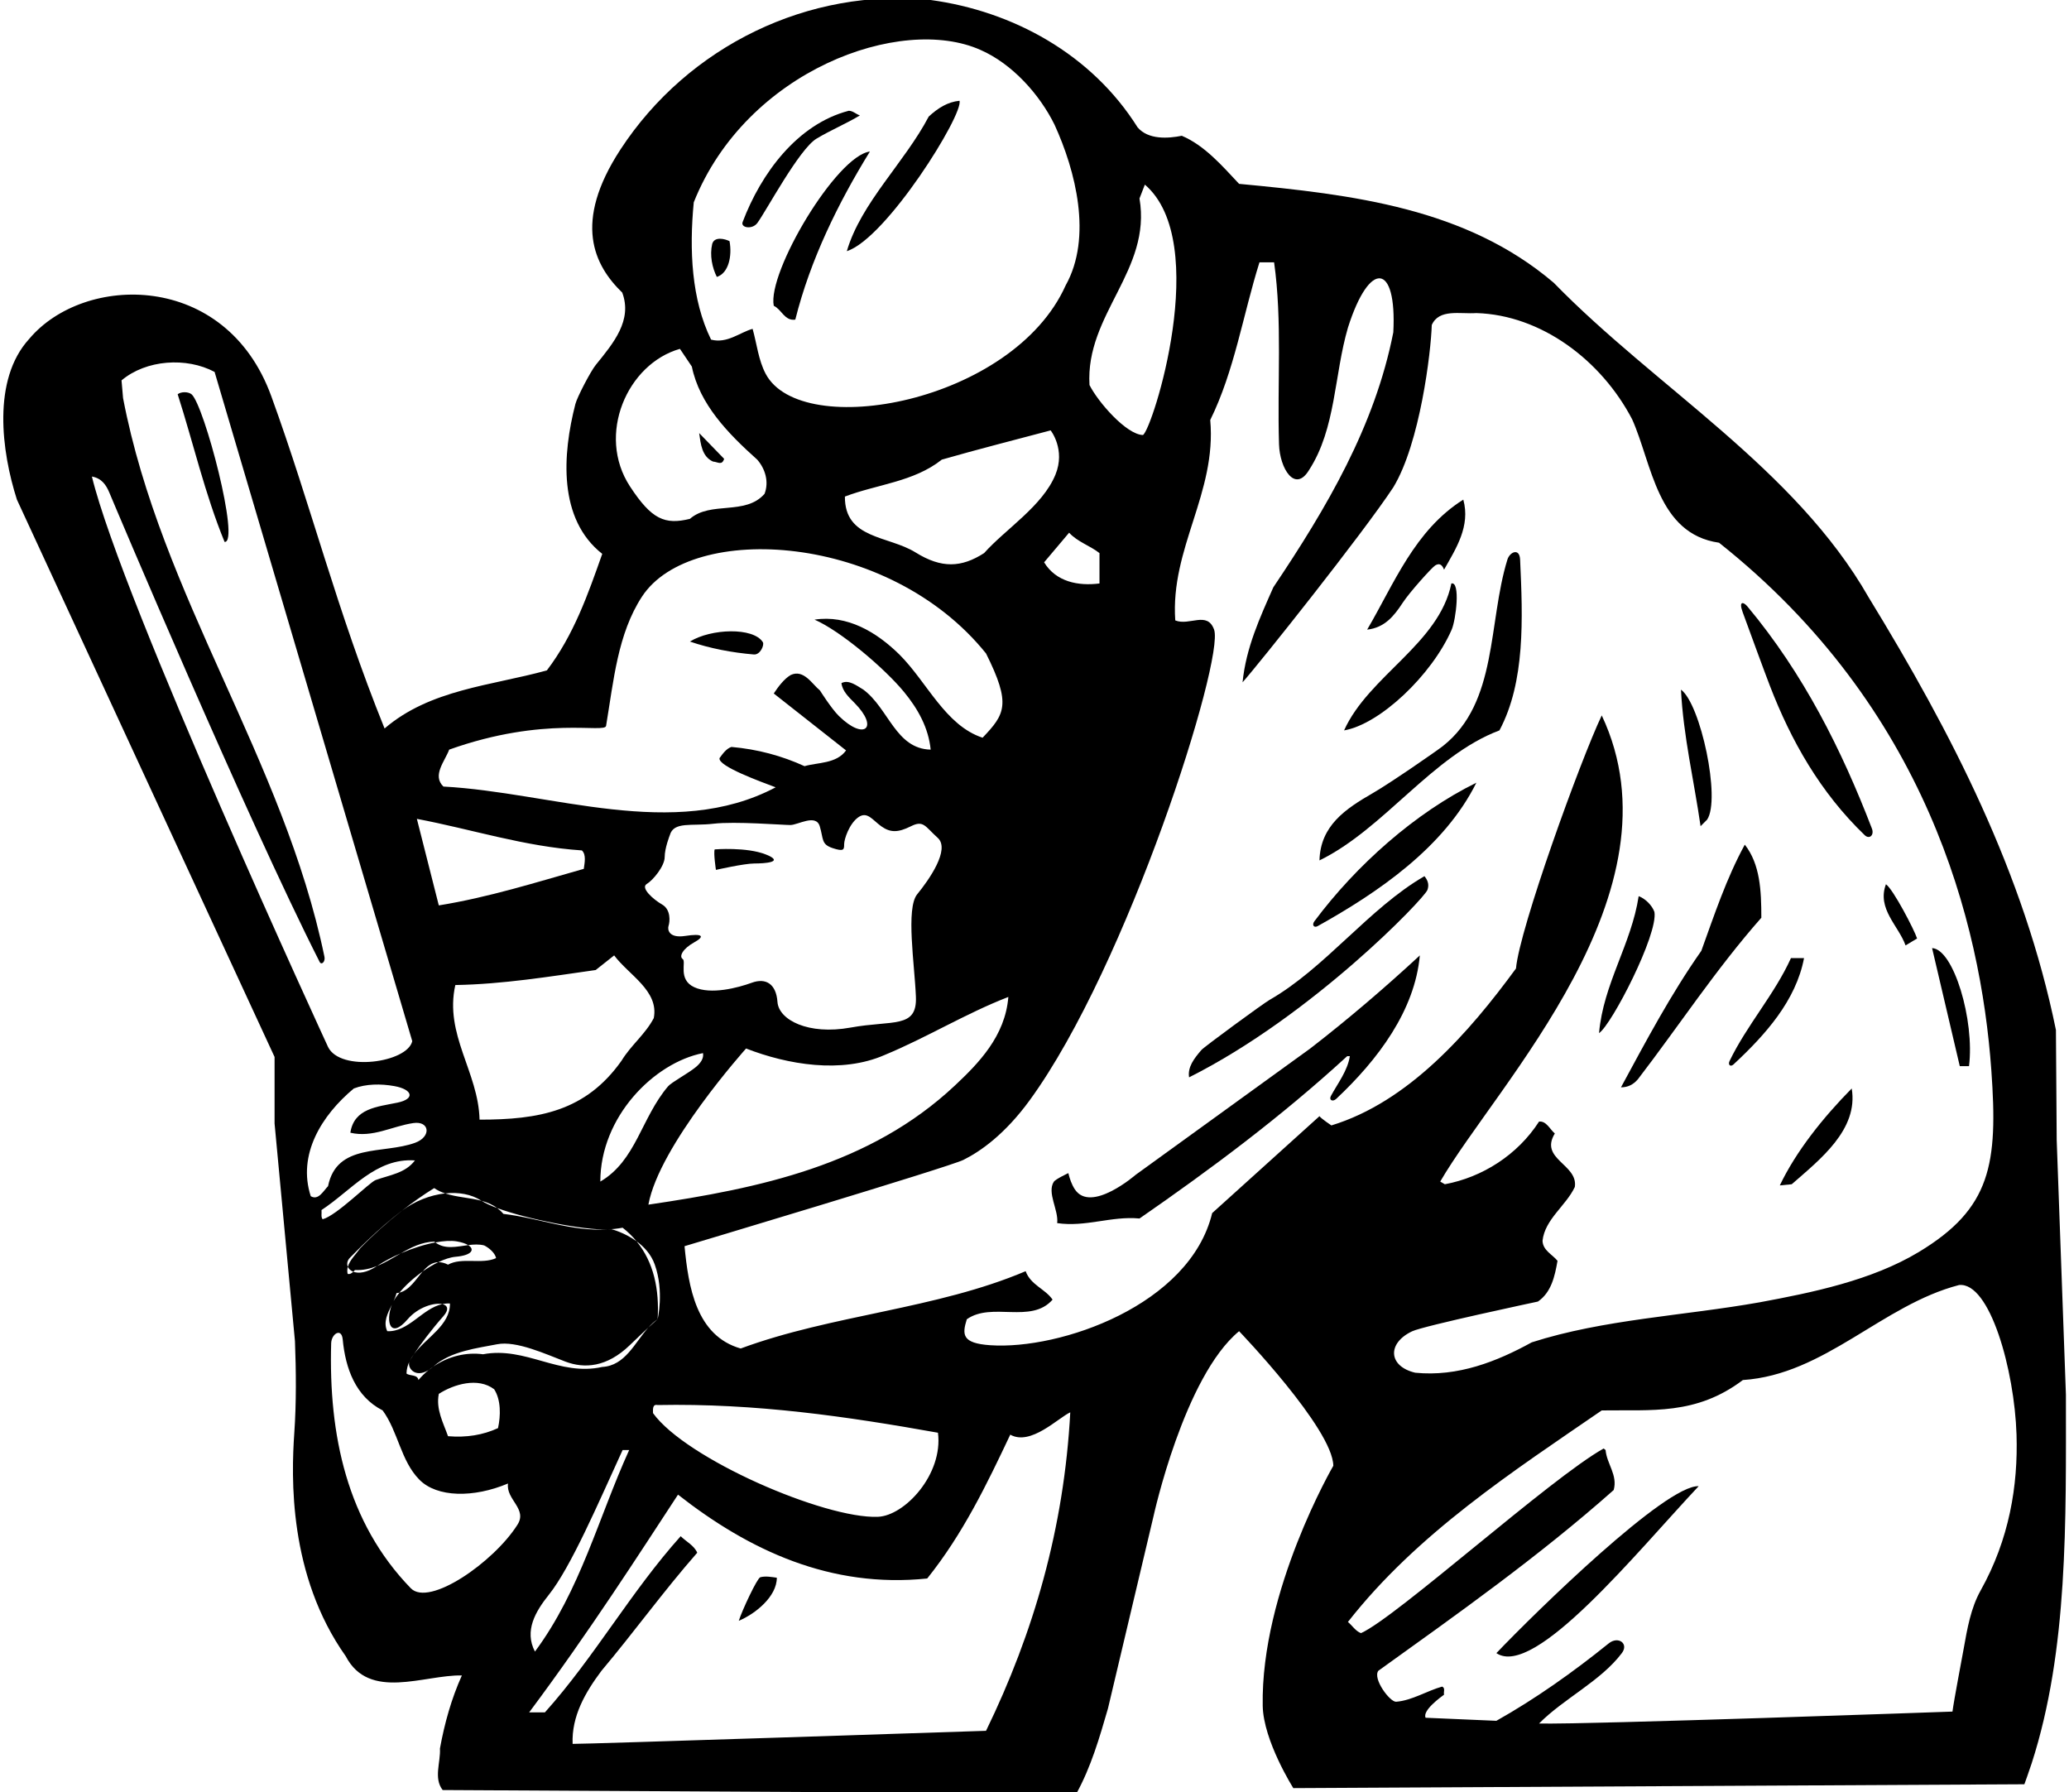<?xml version="1.0" encoding="UTF-8"?>
<svg xmlns="http://www.w3.org/2000/svg" xmlns:xlink="http://www.w3.org/1999/xlink" width="538pt" height="466pt" viewBox="0 0 538 466" version="1.1">
<g id="surface1">
<path style=" stroke:none;fill-rule:nonzero;fill:rgb(0%,0%,0%);fill-opacity:1;" d="M 537.199 362.602 L 534.801 296.398 L 534.602 267.801 C 526.301 227.102 507.5 190.602 485.898 155.301 C 466.699 121.699 430.602 100.801 404 73.5 C 381.199 54.102 351.898 50.602 322.199 47.801 C 317.699 43 313.199 37.801 307.301 35.301 C 303.801 36 298.602 36.398 295.801 33.102 C 283.801 14 263.301 2.898 242 0 C 210.418 -3.316 178.922 11.938 161.324 38.887 C 148.898 57.922 154.5 69 161.801 76.074 C 164.484 83.262 159.562 89.16 154.938 94.852 C 153.562 96.547 150.082 103.242 149.621 105.031 C 146.242 118.133 145.074 134.938 156.602 144 C 152.898 154.5 149.199 165.102 142.199 174.301 C 127.699 178.301 111.898 179.199 100 189.398 C 87.5 158.5 80.977 131.703 70.535 102.988 C 58.695 70.434 21.844 71.156 7.602 88.102 C -2.102 98.699 0.398 117.398 4.398 129.898 L 71.398 274.801 L 71.398 292.102 L 76.699 348.699 C 76.996 356.379 77.074 364.715 76.527 372.535 C 75.734 383.984 74.969 409.523 89.898 430.602 C 96 442.301 110.301 435.398 120.102 435.602 C 117.398 441.602 115.602 448 114.398 454.602 C 114.602 458.199 112.699 462.301 115.102 465.398 L 279.898 466.301 C 283.699 459.398 285.898 451.801 288.102 444.199 L 299.945 394.223 C 299.945 394.223 307.879 357.922 322.199 346.102 C 322.199 346.102 346.602 371.5 346.699 381.098 C 346.699 381.098 327.805 413.586 328.344 443.504 C 328.508 452.594 336.301 464.898 336.301 464.898 L 526.398 463.898 C 526.398 463.898 527.715 460.254 528.309 458.406 C 537.82 428.918 537.199 395.535 537.199 362.602 Z M 296.301 51.602 L 297.699 48 C 315.199 63 299.602 111.801 297.199 113.102 C 292.898 113 285.5 104.5 283.301 100.102 C 282.199 81.699 299.5 70.301 296.301 51.602 Z M 156.602 355.398 C 145.398 357.898 136.699 350 125.602 352.102 C 121.258 351.512 116.598 352.605 112.68 355.297 C 112.246 355.672 111.84 355.969 111.441 356.211 C 110.504 356.977 109.613 357.836 108.801 358.801 C 108.602 357.301 106.5 357.801 105.699 357.102 C 105.73 355.934 106.027 354.871 106.508 353.887 C 106.508 353.883 106.512 353.883 106.512 353.879 C 106.82 353.242 107.207 352.641 107.645 352.059 C 109.277 349.617 112.227 345.652 115.25 342.25 C 116.852 340.449 116.406 339.371 115.016 339.062 C 109.844 340.148 106.223 346.367 100.699 346.102 C 99.586 343.73 100.801 341.457 101.914 339.18 C 101.91 339.188 101.906 339.195 101.902 339.199 C 100.176 343.703 101.5 348.25 106 343 C 108.699 339.848 112.93 338.594 115.016 339.062 C 115.652 338.926 116.309 338.855 117 338.898 C 117.074 344.555 110.895 347.719 107.645 352.059 C 107.117 352.844 106.723 353.477 106.512 353.879 C 106.512 353.879 106.512 353.883 106.508 353.887 C 105.738 355.363 107.766 358.488 111.441 356.211 C 111.844 355.887 112.258 355.586 112.68 355.297 C 112.703 355.277 112.723 355.262 112.746 355.242 C 117.246 351.242 124.25 350.5 129.25 349.5 C 134.25 348.5 142 352.105 147 354 C 152 355.895 157.793 355.48 163.75 349.75 C 165.938 347.645 167.492 346.184 168.586 345.164 C 169.332 344.336 170.117 343.586 171 343 C 171.488 335.293 169.996 328.18 165.523 322.727 C 162.367 320.422 159.004 319.586 159.004 319.586 C 158.688 319.625 158.32 319.648 157.922 319.66 C 148.461 320.176 139.949 316.652 130.898 315.602 C 130.402 315.004 129.855 314.516 129.285 314.09 C 127.586 313.461 126.176 312.824 125.219 312.203 C 122.148 311.371 118.766 311.285 115.762 310.277 C 111.832 310.695 107.789 312.316 104.512 314.777 C 100.688 317.766 97.023 321.062 93.699 324.5 C 92.574 326.078 90.941 327.598 90.449 329.359 C 90.684 329.902 91.164 330.367 91.863 330.637 C 92.008 330.5 92.152 330.352 92.301 330.199 C 94.402 330.305 96.281 329.859 98.051 329.145 C 99.859 327.945 102 326.816 104.246 325.848 C 106.91 324.309 109.645 322.926 112.898 322.801 C 113 322.887 113.102 322.949 113.203 323.023 C 115.324 322.633 117.254 322.504 118.75 322.75 C 120.078 322.969 121.082 323.316 121.742 323.723 C 123.156 323.543 124.562 323.457 125.898 323.801 C 127.102 324.398 128.699 325.699 129 327.102 C 125.301 328.801 120.102 326.801 116.5 328.801 C 115.555 328.328 114.727 328.141 113.977 328.156 C 112.633 328.805 111.254 329.625 109.93 330.562 C 108.105 332.652 106.492 335.438 103.875 336.074 C 103.25 336.836 102.719 337.578 102.34 338.277 C 102.652 337.59 102.93 336.895 103.102 336.199 C 103.371 336.18 103.625 336.133 103.875 336.074 C 105.414 334.199 107.582 332.219 109.93 330.562 C 111.086 329.234 112.332 328.191 113.977 328.156 C 115.578 327.387 117.137 326.867 118.5 326.75 C 122.719 326.383 123.562 324.84 121.742 323.723 C 118.734 324.109 115.699 324.918 113.203 323.023 C 110.387 323.551 107.227 324.559 104.246 325.848 C 102.211 327.023 100.211 328.281 98.051 329.145 C 98.039 329.152 98.027 329.16 98.016 329.168 C 95.336 330.957 93.203 331.156 91.863 330.637 C 91.434 331.051 91 331.352 90.398 331.199 C 90.25 330.551 90.289 329.941 90.449 329.359 C 90.129 328.609 90.281 327.723 91 327 C 93.25 324.75 98.156 319.656 104.305 314.93 C 104.371 314.875 104.445 314.828 104.512 314.777 C 107.25 312.641 110.062 310.652 112.898 308.898 C 113.789 309.512 114.754 309.941 115.762 310.277 C 119.191 309.91 122.535 310.453 125.188 312.184 C 125.195 312.191 125.211 312.195 125.219 312.203 C 126.676 312.598 128.055 313.172 129.285 314.09 C 137.32 317.059 151.992 319.836 157.922 319.66 C 159.227 319.59 160.555 319.441 161.898 319.199 C 163.277 320.277 164.48 321.457 165.523 322.727 C 167.453 324.137 169.301 326.094 170.25 328.75 C 172.75 335.75 171 343 171 343 C 171 343 170.477 343.414 168.586 345.164 C 165.023 349.133 162.555 355.07 156.602 355.398 Z M 163.602 377 C 155.602 394.598 150.898 413.5 139.102 429.398 C 136.266 423.988 139.258 418.949 142.695 414.656 C 148.422 407.496 155.539 390.875 161.898 377 Z M 129.5 371.301 C 125.602 373.098 121.301 373.801 116.5 373.402 C 115.301 370 113.301 366.402 114.102 362.398 C 118 359.898 124.301 358 128.5 361.199 C 130.301 364 130.199 368.098 129.5 371.301 Z M 238.164 259.164 C 238.5 267.5 232.164 265.164 221.164 267.164 C 210.164 269.164 202.5 265.164 202.164 260.5 C 201.836 255.836 199.164 254.164 195.5 255.5 C 191.836 256.836 184.855 258.664 180.52 256.664 C 176.188 254.664 178.52 250 177.52 249.336 C 176.52 248.664 177.52 246.664 180.52 245 C 183.52 243.336 182.52 242.664 178.188 243.336 C 173.855 244 173.52 241.664 173.855 240.664 C 174.188 239.664 174.5 236.5 172.164 235.164 C 169.836 233.836 166.5 230.836 168.164 229.836 C 169.836 228.836 172.836 225.164 172.836 222.836 C 172.836 220.5 174.164 217.164 174.164 217.164 C 175.164 213.5 179.836 214.836 185.5 214.164 C 191.164 213.5 203.5 214.5 205.5 214.5 C 207.5 214.5 212.164 211.5 213.164 214.836 C 214.164 218.164 213.5 219.5 216.5 220.5 C 219.5 221.5 219.5 220.836 219.5 219.5 C 219.5 218.164 220.836 214.164 223.164 212.5 C 225.5 210.836 226.836 213.164 229.164 214.836 C 231.5 216.5 233.5 216.5 236.836 214.836 C 240.164 213.164 240.5 214.836 243.836 217.836 C 247.164 220.836 241.5 228.836 238.5 232.5 C 235.5 236.164 237.836 250.836 238.164 259.164 Z M 180.789 277.551 C 178.84 279.121 174.59 281.406 173.719 282.434 C 166.695 290.707 165.418 301.742 156.102 307.199 C 156.102 290.391 170.035 276.312 182.801 273.801 C 183.066 275.219 182.105 276.496 180.789 277.551 Z M 170 264.699 C 167.801 268.898 164.102 271.699 161.602 275.801 C 152.266 288.965 140.102 291.102 124.699 291.102 C 124.398 278.699 115.5 269 118.398 256.102 C 130.699 255.898 142.898 253.898 154.898 252.199 L 159.699 248.398 C 163.5 253.5 171.398 257.602 170 264.699 Z M 171 365.301 C 196.5 364.801 220.398 368.301 243.898 372.5 C 245.281 383.285 235.281 394.102 228.246 394.363 C 214.359 394.875 178.375 379.301 169.801 367.402 C 169.801 366.5 169.602 365 171 365.301 Z M 168.602 313.199 C 171.398 297.801 194 272.602 194 272.602 C 204.801 276.801 218.801 279.199 230 274.301 C 240.898 269.801 251.102 263.5 262.199 259.199 C 261.383 269.406 254.438 276.469 248.273 282.254 C 226.246 302.926 197.582 308.934 168.602 313.199 Z M 278 138.5 C 280.199 140.898 283.5 141.898 285.898 143.801 L 285.898 151.699 C 280.398 152.398 274.602 151.301 271.5 146.199 Z M 255.898 143.801 C 249.98 147.605 244.809 147.82 238.078 143.633 C 231.008 139.227 219.613 140.211 219.699 129.102 C 228.102 125.898 237.602 125.301 244.898 119.5 C 254.301 116.801 263.801 114.398 273.199 111.898 C 273.199 111.898 277.141 116.859 274.438 123.43 C 271.074 131.602 261.488 137.531 255.898 143.801 Z M 180.398 52.602 C 194.055 18.336 234.277 3.695 255 13 C 263.199 16.602 270.301 24.5 274.199 32.398 C 279.699 44.398 284.102 61.699 277.102 74.199 C 263.402 104.777 208.43 114.754 199.102 97.199 C 197.199 93.602 196.801 89.398 195.699 85.5 C 192.398 86.398 189.102 89.398 184.898 88.301 C 179.801 77.898 179.199 65 180.398 52.602 Z M 176.801 90.699 L 179.898 95.301 C 181.898 105.102 189.301 112.699 196.898 119.5 C 199 121.898 200 125.301 198.801 128.398 C 193.801 134.102 184.801 130.199 179.398 134.898 C 172.895 136.488 169.449 135.09 163.793 126.434 C 155.051 113.047 163.09 94.594 176.801 90.699 Z M 116.801 194.898 C 141.75 186 157.398 190.801 157.602 188.699 C 159.551 177.074 160.602 164.773 166.953 155.09 C 179.785 135.523 231.152 138.504 256.398 169.898 C 263.008 183.117 261.324 185.684 255.5 191.801 C 245.801 188.602 241.102 177.398 233.898 170.199 C 227.898 164.301 220.301 159.801 211.801 161.102 C 218.5 164 229.973 173.707 235.07 179.898 C 238.715 184.324 241.438 189.242 242 194.898 C 232.898 194.699 231.102 184.199 224.5 179.301 C 222.801 178.301 220.699 176.602 218.801 177.602 C 219.039 179.699 220.715 181.254 222.223 182.781 C 228.66 189.297 224.723 192.641 218.117 186.133 C 216.172 184.219 213.199 179.5 213.199 179.5 C 211.199 177.898 209 173.898 205.602 175.5 C 203.898 176.5 202.398 178.5 201.199 180.301 L 220 195.102 C 217.5 198.602 212.602 198.199 209.199 199.199 C 203.301 196.5 197 194.801 190.199 194.199 C 188.898 194.602 187.898 196 187.102 197.102 C 186.602 199.199 198 203.301 201.699 204.699 C 175.199 218.699 143.5 206 115.301 204.5 C 112.301 201.602 115.699 197.898 116.801 194.898 Z M 151.301 221.102 C 152.5 222.199 152 224.398 151.801 225.898 C 139.398 229.398 127.102 233.301 114.102 235.398 L 108.398 212.898 C 122.699 215.602 136.301 220.102 151.301 221.102 Z M 23.898 123.898 C 26.434 124.34 27.613 126.082 28.469 128.16 C 29.371 130.348 63.965 212.348 83.105 250.074 C 83.598 251.051 84.625 250.012 84.371 248.777 C 73.75 197.465 41.863 155.059 32 103.5 L 31.602 98.898 C 38 93.5 48.5 92.801 55.801 96.699 L 107.199 270.699 C 105.898 276.301 88.5 278.75 85.301 272.199 C 85.301 272.199 31.75 156.25 23.898 123.898 Z M 80.801 311 C 77.301 300.199 83.602 290 92 283 C 95.156 281.781 99.031 281.746 102.523 282.375 C 107.285 283.234 108.039 285.707 103.348 286.68 C 98.113 287.77 92.074 288.125 91.102 294.5 C 96.961 295.859 101.883 292.816 107.461 291.992 C 111.746 291.359 112.234 295.551 107.926 297.121 C 99.648 300.141 87.574 297.113 85.301 308.398 C 84.102 309.602 82.801 312.199 80.801 311 Z M 83.602 314.602 C 91.398 309.5 97.699 301 107.898 301.699 C 105.398 305.035 101.355 305.473 97.68 306.805 C 96.062 307.391 87.602 316 83.898 317 C 83.398 316.398 83.699 315.5 83.602 314.602 Z M 134.5 396.5 C 128.367 406.141 111.598 417.852 106.816 412.93 C 90.211 395.824 85.43 373.055 86.113 349.246 C 86.184 346.77 88.816 345.098 89.117 348.262 C 89.828 355.766 92.449 363.094 99.5 366.699 C 103.555 372.246 104.188 379.777 109.047 384.703 C 113.641 389.363 123.148 389.469 132.102 385.699 C 131.5 389.902 137.301 392.301 134.5 396.5 Z M 256.398 450 C 256.398 450 150.699 453.5 148.898 453.398 C 148.602 446.199 152.199 440 156.398 434.398 C 164.898 424.301 172.602 413.602 181.301 403.699 C 180.5 401.801 178.398 400.801 177 399.402 C 164 413.898 154.602 430.801 141.699 445.199 L 137.602 445.199 C 153.25 424.25 166.398 403.699 176.301 388.598 C 194.801 403.098 216 413 241.102 410.398 C 250.398 398.801 256.602 385.902 262.699 373 C 268 376 275.199 368.598 278.301 367.199 C 276.699 397.199 268.801 424.5 256.398 450 Z M 346.199 292.602 C 346.199 292.602 343.5 290.801 343.102 290.199 L 315.199 315.398 C 309.43 339.332 275.66 350.996 257.5 349.75 C 250.121 349.242 250.156 347.004 251.398 343 C 257.898 338.398 268.102 344.301 273.699 337.898 C 271.801 335.102 268 334.102 266.699 330.5 C 243.398 340.398 216.398 341.801 192.602 350.602 C 181 347.301 179 334.5 178 324 C 178 324 246.758 303.438 250.527 301.559 C 254.98 299.34 261.312 294.895 267.746 286.066 C 293.262 251.062 318.449 171.355 315.699 163.699 C 313.93 158.77 309.301 162.801 305.602 161.301 C 304.301 142.5 316.398 128.199 314.699 109.199 C 321 96.398 323.199 81.898 327.5 68.199 L 331.301 68.199 C 333.461 83.512 332.094 99.527 332.582 115.504 C 332.773 121.816 336.75 128.25 340.398 122.199 C 347.398 111.398 346.898 97.5 350.5 85.199 C 356.117 67.484 363.254 68.305 362.301 86.398 C 357.5 110.801 345 132 331.102 152.699 C 327.602 160.602 324 168.398 323.102 177.398 C 327.301 172.699 354.398 138.699 362.301 126.699 C 369.25 115.25 372.102 91.5 372.301 84.5 C 374.199 80.199 379.699 81.699 383.898 81.398 C 400.801 81.898 416.398 93.699 424.398 109 C 429.602 120.602 430.898 138.801 447 141.102 C 500.922 183.898 515.055 239.801 517.805 278.246 C 519.551 302.672 517.73 314.203 498.918 325.531 C 486.68 332.898 471.211 336.066 457.5 338.602 C 437.801 342.102 417 343 398.301 349 C 389.199 354 379.102 358 368 356.898 C 361 355.25 360.625 349.25 367.176 346.137 C 370.199 344.699 399.898 338.398 399.898 338.398 C 403.398 336 404.301 331.801 405 327.801 C 403.602 326.102 401.199 325.102 401.102 322.602 C 401.699 317 407.199 313.5 409.5 308.602 C 410.398 302.699 400.199 301.398 404.301 294.699 C 403 293.602 402.102 291.398 400.199 291.602 C 394.602 300.301 385.398 306.102 375.699 307.898 L 374.5 307.199 C 389.164 281.938 438.168 231.965 416.5 186 C 410.898 197.801 395.102 241.5 394.199 251.801 C 381.898 268.602 366.199 286.5 346.199 292.602 Z M 515.023 413.512 C 512.457 418.102 511.547 423.406 510.605 428.699 C 510.121 431.434 508.102 441.898 507.699 445 C 507.699 445 412.5 448.398 400.199 448.102 C 406.613 441.613 416.246 437.074 421.73 429.793 C 423.602 427.312 420.781 425.281 418.316 427.27 C 409.02 434.77 399.219 441.711 389.102 447.398 L 370.699 446.602 C 369.801 444.699 374.699 441.199 375.5 440.602 C 375.301 439.898 375.898 438.898 375 438.5 C 371.102 439.582 367.152 442.125 363.035 442.441 C 361.449 442.559 356.898 436.5 358.398 434.398 C 379 419.602 400.102 404.699 419.602 387.402 C 420.699 383.5 417.801 380.598 417.5 377 L 417 376.598 C 403.199 384.301 363.102 420.5 353.898 424.602 C 352.5 424.102 351.602 422.602 350.5 421.699 C 368.5 398.699 393.5 382.5 416.5 366.699 C 429.5 366.5 441 368 453.199 358.801 C 474.5 357.398 489.398 339.301 509.398 334.102 C 517.43 333.227 523.828 356.258 524.355 372.977 C 524.77 386.289 522.473 400.203 515.023 413.512 "/>
<path style=" stroke:none;fill-rule:nonzero;fill:rgb(0%,0%,0%);fill-opacity:1;" d="M 249.5 26.199 C 246.398 26.5 243.898 28.102 241.5 30.301 C 235.199 42.301 223.898 52.699 220.199 65.301 C 230.5 62 250.602 29.699 249.5 26.199 "/>
<path style=" stroke:none;fill-rule:nonzero;fill:rgb(0%,0%,0%);fill-opacity:1;" d="M 196.945 57.961 C 199.25 54.824 207.82 38.742 212.324 36.043 C 216.086 33.785 220.277 32.047 223.602 30 C 222.602 29.699 221.801 28.801 220.699 28.801 C 207.293 32.285 197.883 45.117 193.105 57.727 C 192.539 59.227 195.625 59.762 196.945 57.961 "/>
<path style=" stroke:none;fill-rule:nonzero;fill:rgb(0%,0%,0%);fill-opacity:1;" d="M 201.199 79.5 C 203.301 80.5 204 83.5 206.801 83.102 C 210.699 67.5 218 52.699 226.199 39.398 C 217.5 40.5 199.5 70.801 201.199 79.5 "/>
<path style=" stroke:none;fill-rule:nonzero;fill:rgb(0%,0%,0%);fill-opacity:1;" d="M 189.699 62.699 C 188.5 62.102 185.801 61.398 185.199 63.398 C 184.5 66.398 185.199 69.602 186.398 72 C 189.5 71 190.398 66.5 189.699 62.699 "/>
<path style=" stroke:none;fill-rule:nonzero;fill:rgb(0%,0%,0%);fill-opacity:1;" d="M 46.199 102.5 C 50.301 115.301 53.301 128.5 58.398 140.898 C 62.5 141.25 53.102 105.301 49.801 102.5 C 48.898 101.801 47.102 101.801 46.199 102.5 "/>
<path style=" stroke:none;fill-rule:nonzero;fill:rgb(0%,0%,0%);fill-opacity:1;" d="M 185.398 120 C 186.699 120.102 187.699 121.102 188.301 119.301 L 181.801 112.602 C 182.199 115.398 182.5 118.699 185.398 120 "/>
<path style=" stroke:none;fill-rule:nonzero;fill:rgb(0%,0%,0%);fill-opacity:1;" d="M 364.73 156.734 C 366.535 153.969 372.324 147.551 373.176 147.023 C 374.023 146.5 374.852 146.449 375.5 148.102 C 378.602 142.602 382.398 136.801 380.5 129.898 C 367.801 137.898 362.5 151.801 355.5 163.699 C 360.035 163.203 362.492 160.164 364.73 156.734 "/>
<path style=" stroke:none;fill-rule:nonzero;fill:rgb(0%,0%,0%);fill-opacity:1;" d="M 395.273 145.5 C 395.133 142.367 392.586 143.492 391.969 145.488 C 386.887 161.98 389.52 182.648 375.215 193.953 C 373.656 195.188 361.605 203.531 356.973 206.203 C 349.898 210.281 343.34 214.637 343.102 223.699 C 359.898 215.5 372.398 196.5 389.898 189.898 C 396.625 177.281 395.977 160.801 395.273 145.5 "/>
<path style=" stroke:none;fill-rule:nonzero;fill:rgb(0%,0%,0%);fill-opacity:1;" d="M 377.465 163.734 C 378.598 161.156 379.801 151.102 377.398 151.699 C 374.199 167.398 355.898 175.699 349.5 189.898 C 358.789 188.309 372.281 175.562 377.465 163.734 "/>
<path style=" stroke:none;fill-rule:nonzero;fill:rgb(0%,0%,0%);fill-opacity:1;" d="M 460.227 178.316 C 465.711 192.531 473.281 205.984 484.867 217.129 C 486.098 218.312 487.414 217.133 486.746 215.406 C 478.879 194.945 468.977 175.152 454.363 157.656 C 453.363 156.461 452.055 156.172 453.137 159.137 C 455.328 165.137 458.867 174.797 460.227 178.316 "/>
<path style=" stroke:none;fill-rule:nonzero;fill:rgb(0%,0%,0%);fill-opacity:1;" d="M 198.359 166.953 C 195.867 163.035 184.906 163.41 179.398 166.801 C 184.562 168.574 190.383 169.691 196.027 170.156 C 197.707 170.297 198.809 167.66 198.359 166.953 "/>
<path style=" stroke:none;fill-rule:nonzero;fill:rgb(0%,0%,0%);fill-opacity:1;" d="M 443.898 213.102 C 447.5 207.801 442.199 183 437.102 179.301 C 437.699 191.301 440.5 203 442.199 214.801 L 443.898 213.102 "/>
<path style=" stroke:none;fill-rule:nonzero;fill:rgb(0%,0%,0%);fill-opacity:1;" d="M 342.652 240.773 C 358.316 232.039 375.531 220.336 383.898 203.5 C 368.035 211.289 352.699 224.898 341.781 239.523 C 341.066 240.48 341.664 241.328 342.652 240.773 "/>
<path style=" stroke:none;fill-rule:nonzero;fill:rgb(0%,0%,0%);fill-opacity:1;" d="M 425.898 280.602 C 436.5 266.801 446.102 252.102 458 238.602 C 458 231.602 457.699 224.699 453.699 219.602 C 448.898 228.398 445.801 237.801 442.398 247.199 C 434.398 258.602 428 270.699 421.5 282.699 C 423.301 282.699 424.699 282 425.898 280.602 "/>
<path style=" stroke:none;fill-rule:nonzero;fill:rgb(0%,0%,0%);fill-opacity:1;" d="M 330.121 259.965 C 328.395 260.957 313.125 272.152 312.406 272.988 C 310.527 275.168 308.766 277.426 309.199 280.102 C 341.25 264 370.34 233.633 371.172 231.379 C 371.574 230.281 371.48 229.109 370.398 227.801 C 356.02 236.105 344.59 251.676 330.121 259.965 "/>
<path style=" stroke:none;fill-rule:nonzero;fill:rgb(0%,0%,0%);fill-opacity:1;" d="M 498.5 244 C 497.801 241.801 492.301 231.199 490.398 229.898 C 488 236.301 493.699 240.699 495.5 245.801 L 498.5 244 "/>
<path style=" stroke:none;fill-rule:nonzero;fill:rgb(0%,0%,0%);fill-opacity:1;" d="M 430.199 237.102 C 429.602 235.398 427.801 233.602 426.102 233 C 424.199 245.5 416.898 255.801 415.801 268.602 C 419.102 266.398 431.199 242.898 430.199 237.102 "/>
<path style=" stroke:none;fill-rule:nonzero;fill:rgb(0%,0%,0%);fill-opacity:1;" d="M 512 277.199 C 513.5 265.301 508 246.75 502.398 246.5 L 509.602 277.199 L 512 277.199 "/>
<path style=" stroke:none;fill-rule:nonzero;fill:rgb(0%,0%,0%);fill-opacity:1;" d="M 295.316 305.434 C 295.316 305.434 283.629 315.586 279.469 309.184 C 278.648 307.926 278.145 306.43 277.801 305 C 277.801 305 274.449 306.566 274.012 307.258 C 272.199 310.129 275.305 314.617 274.898 318 C 282.301 319.102 289 316.102 296.301 316.801 C 314.801 304 333.199 290.301 350.301 274.602 L 351 274.602 C 350.398 278.426 347.832 281.688 346.078 284.938 C 345.492 286.02 346.543 286.551 347.453 285.699 C 358.352 275.48 367.906 262.707 369.199 248.398 C 359.898 257 350.398 265.102 340.699 272.602 L 295.316 305.434 "/>
<path style=" stroke:none;fill-rule:nonzero;fill:rgb(0%,0%,0%);fill-opacity:1;" d="M 465.699 249.102 C 461.457 258.492 454.195 266.578 449.734 275.863 C 449.254 276.859 449.977 277.473 450.762 276.742 C 459.059 269.035 467 260.152 469.102 249.102 L 465.699 249.102 "/>
<path style=" stroke:none;fill-rule:nonzero;fill:rgb(0%,0%,0%);fill-opacity:1;" d="M 462.801 308.199 L 465.898 307.898 C 473.199 301.5 483.301 293.699 481.5 283 C 474 290.602 467 299.398 462.801 308.199 "/>
<path style=" stroke:none;fill-rule:nonzero;fill:rgb(0%,0%,0%);fill-opacity:1;" d="M 389.102 429.801 C 399 436.5 425.801 403.301 441.699 386.402 C 433.199 386 399.602 418.801 389.102 429.801 "/>
<path style=" stroke:none;fill-rule:nonzero;fill:rgb(0%,0%,0%);fill-opacity:1;" d="M 197.703 410.07 C 196.895 410.285 193 418.602 192.102 421.398 C 196.398 419.602 202 415.102 202 410.199 C 200.684 410.012 199.055 409.707 197.703 410.07 "/>
<path style=" stroke:none;fill-rule:nonzero;fill:rgb(0%,0%,0%);fill-opacity:1;" d="M 199.164 222.164 C 194.164 220.164 185.836 220.836 185.836 220.836 C 185.5 221.836 186.164 226.164 186.164 226.164 C 186.164 226.164 193.5 224.5 196.164 224.5 C 198.836 224.5 204.164 224.164 199.164 222.164 "/>
</g>
</svg>
